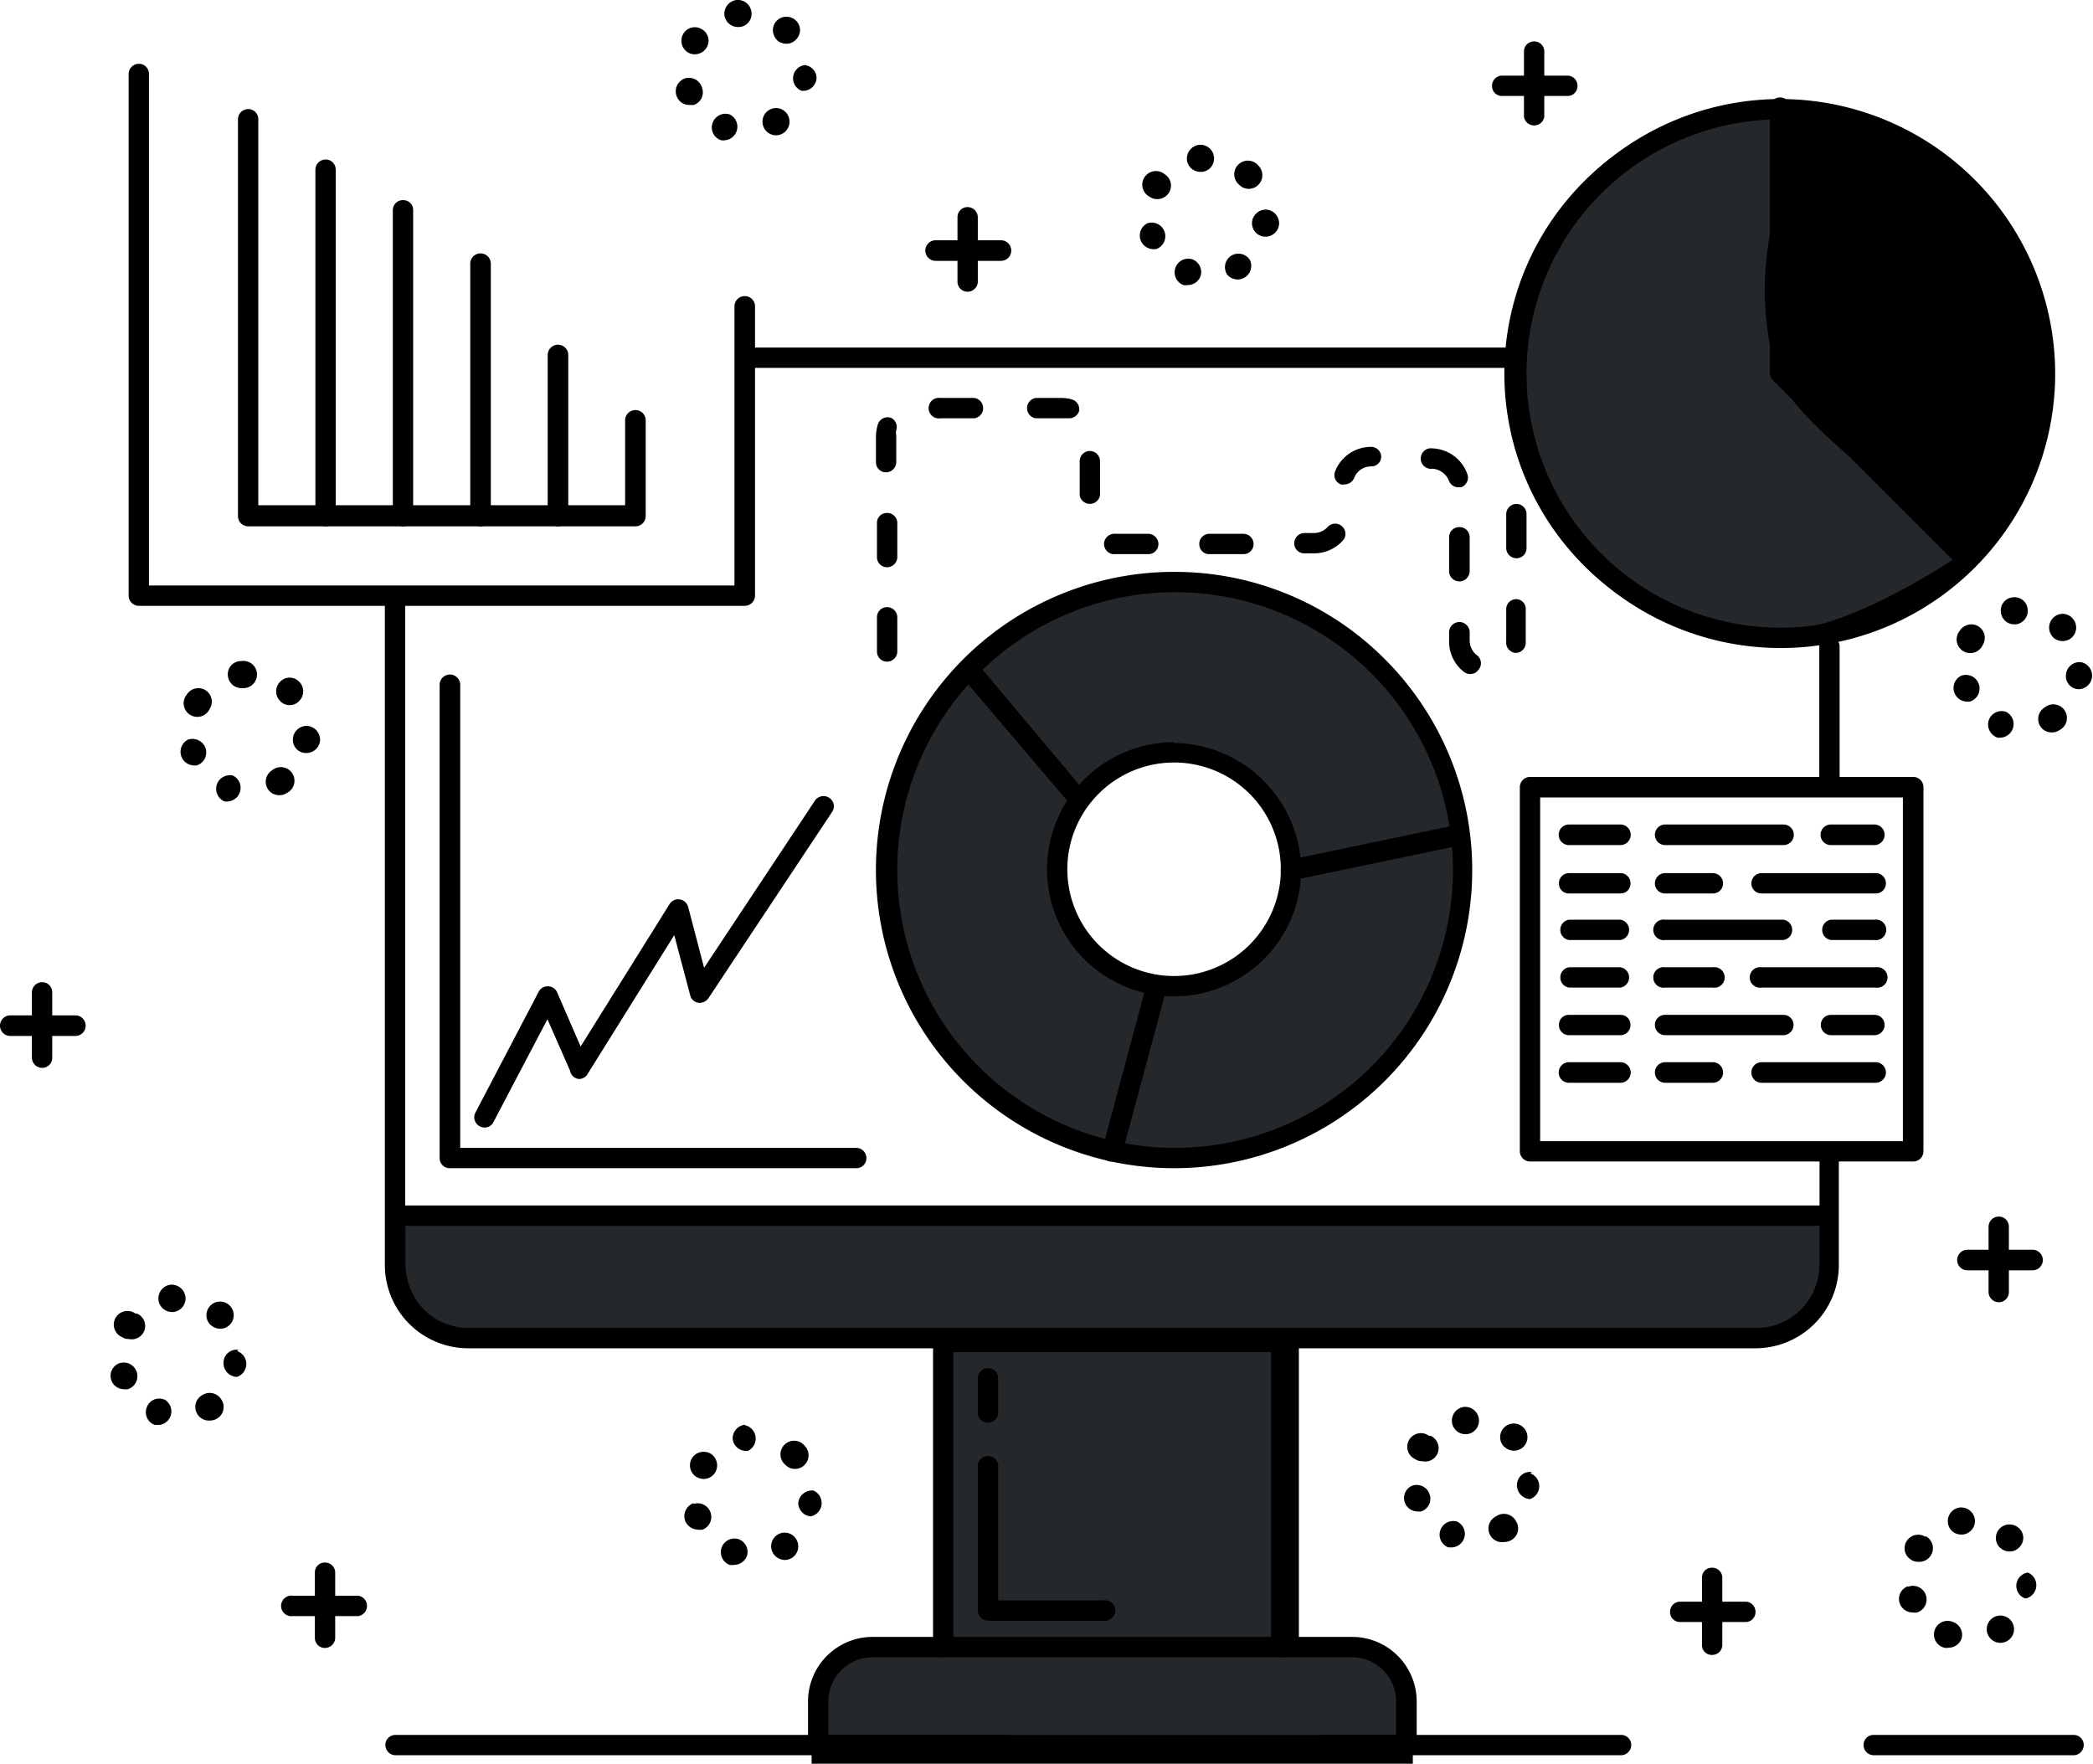 <svg id="Layer_1" data-name="Layer 1" xmlns="http://www.w3.org/2000/svg" viewBox="0 0 81.36 68.56"><defs><style>.cls-1,.cls-2,.cls-3{stroke:#000;stroke-miterlimit:22.93;stroke-width:0.56px;}.cls-1,.cls-2,.cls-4{fill-rule:evenodd;}.cls-2,.cls-3{fill:#25282b;}</style></defs><title>CONVERSATION MONITORING</title><path class="cls-1" d="M71.74,13.31A10.27,10.27,0,1,0,82,23.58,10.27,10.27,0,0,0,71.74,13.31Z" transform="translate(-2.52 -9.06)"/><path class="cls-2" d="M71.74,23.21c-1-4.76.58-5.09,0-9.9,0-.13-.25,0-.38,0a10.27,10.27,0,0,0,.38,20.54c2.94,0,7.47-3.22,7.47-3.22C79.5,30.09,72.23,25.5,71.74,23.21Z" transform="translate(-2.52 -9.06)"/><path class="cls-2" d="M48.16,47.42a4.54,4.54,0,1,1,4.54-4.54,4.54,4.54,0,0,1-4.54,4.54Zm0-15.73a11.2,11.2,0,1,0,11.2,11.19A11.2,11.2,0,0,0,48.16,31.69Z" transform="translate(-2.52 -9.06)"/><path class="cls-2" d="M18,58.17a2.91,2.91,0,0,0,2.91,2.91H70.63a2.92,2.92,0,0,0,2.91-2.91V56.32H18Z" transform="translate(-2.52 -9.06)"/><rect class="cls-3" x="36.69" y="52.28" width="13.52" height="11.78"/><path class="cls-2" d="M55,73.12H36.51a2.16,2.16,0,0,0-2.16,2.16v2.06H57.16V75.28A2.15,2.15,0,0,0,55,73.12Z" transform="translate(-2.52 -9.06)"/><path class="cls-4" d="M47.12,17.74a.53.53,0,0,0,.17,1,.57.57,0,0,0,.18,0,.53.53,0,0,0,.32-.67A.53.53,0,0,0,47.12,17.74Z" transform="translate(-2.52 -9.06)"/><path class="cls-4" d="M47.79,15.83a.53.53,0,1,0-.56.89.48.48,0,0,0,.28.08.53.53,0,0,0,.45-.25A.52.52,0,0,0,47.79,15.83Z" transform="translate(-2.52 -9.06)"/><path class="cls-4" d="M50.69,16.24a.5.5,0,0,0,.37.16.52.52,0,0,0,.38-.16.53.53,0,0,0,0-.74h0a.53.53,0,1,0-.74.75Z" transform="translate(-2.52 -9.06)"/><path class="cls-4" d="M49.13,14.69a.54.54,0,0,0-.47.59.52.52,0,0,0,.53.46h.06a.52.52,0,0,0,.46-.58A.53.53,0,0,0,49.13,14.69Z" transform="translate(-2.52 -9.06)"/><path class="cls-4" d="M51.78,17.21a.54.54,0,0,0-.59.47.53.53,0,0,0,.47.58h.06a.53.53,0,0,0,.52-.47A.54.54,0,0,0,51.78,17.21Z" transform="translate(-2.52 -9.06)"/><path class="cls-4" d="M50.38,19h0a.53.53,0,0,0-.16.73.53.53,0,0,0,.89-.56A.53.53,0,0,0,50.38,19Z" transform="translate(-2.52 -9.06)"/><path class="cls-4" d="M48.87,19.14a.53.53,0,0,0-.35,1,.57.57,0,0,0,.18,0,.53.53,0,0,0,.49-.35A.53.53,0,0,0,48.87,19.14Z" transform="translate(-2.52 -9.06)"/><path class="cls-4" d="M29.81,10.2a.52.52,0,0,0-.72.16.53.53,0,0,0,.16.73.5.5,0,0,0,.28.08.53.53,0,0,0,.45-.25A.51.51,0,0,0,29.81,10.2Z" transform="translate(-2.52 -9.06)"/><path class="cls-4" d="M30.89,13.51a.53.53,0,0,0-.67.33.52.52,0,0,0,.33.67.47.47,0,0,0,.17,0,.53.53,0,0,0,.17-1Z" transform="translate(-2.52 -9.06)"/><path class="cls-4" d="M32.71,10.61h0a.55.55,0,0,0,.38.15.5.5,0,0,0,.37-.16.51.51,0,0,0,0-.74h0a.53.53,0,0,0-.74,0,.53.53,0,0,0,0,.75Z" transform="translate(-2.52 -9.06)"/><path class="cls-4" d="M29.14,12.11a.53.53,0,0,0-.32.68.52.52,0,0,0,.5.35l.17,0a.52.52,0,0,0,.32-.67A.53.53,0,0,0,29.14,12.11Z" transform="translate(-2.52 -9.06)"/><path class="cls-4" d="M31.15,9.06a.54.54,0,0,0-.47.59.53.53,0,0,0,.53.46h.06a.51.51,0,0,0,.46-.58A.53.53,0,0,0,31.15,9.06Z" transform="translate(-2.52 -9.06)"/><path class="cls-4" d="M33.8,11.59a.52.52,0,0,0-.12,1h.06a.52.52,0,0,0,.52-.47A.51.51,0,0,0,33.8,11.59Z" transform="translate(-2.52 -9.06)"/><path class="cls-4" d="M32.41,13.34h0a.53.53,0,0,0-.17.73.53.53,0,0,0,.45.25.53.53,0,0,0,.44-.81A.52.52,0,0,0,32.41,13.34Z" transform="translate(-2.52 -9.06)"/><path class="cls-4" d="M10.51,35.89a.53.53,0,0,0-.73.17.53.53,0,1,0,.89.56A.53.53,0,0,0,10.51,35.89Z" transform="translate(-2.52 -9.06)"/><path class="cls-4" d="M9.83,37.81a.53.53,0,0,0,.18,1,.51.51,0,0,0,.17,0,.53.53,0,0,0,.33-.67A.54.54,0,0,0,9.83,37.81Z" transform="translate(-2.52 -9.06)"/><path class="cls-4" d="M11.58,39.21a.53.53,0,0,0-.34,1,.47.47,0,0,0,.17,0,.53.53,0,0,0,.17-1Z" transform="translate(-2.52 -9.06)"/><path class="cls-4" d="M13.41,36.31a.49.49,0,0,0,.37.16.5.5,0,0,0,.37-.16.53.53,0,0,0,0-.75h0a.51.51,0,0,0-.74,0,.53.53,0,0,0,0,.75Z" transform="translate(-2.52 -9.06)"/><path class="cls-4" d="M14.49,37.28a.53.53,0,0,0-.58.47.51.51,0,0,0,.46.58h.06a.53.53,0,0,0,.53-.47A.54.54,0,0,0,14.49,37.28Z" transform="translate(-2.52 -9.06)"/><path class="cls-4" d="M13.1,39h0a.53.53,0,0,0-.17.73.52.52,0,0,0,.45.24.48.48,0,0,0,.28-.08A.53.53,0,1,0,13.1,39Z" transform="translate(-2.52 -9.06)"/><path class="cls-4" d="M11.84,34.76a.51.51,0,0,0-.46.58.53.53,0,0,0,.52.47H12a.53.53,0,1,0-.12-1.05Z" transform="translate(-2.52 -9.06)"/><path class="cls-4" d="M7.81,60.14a.53.53,0,1,0-.56.89.48.48,0,0,0,.28.08.52.52,0,0,0,.28-1Z" transform="translate(-2.52 -9.06)"/><path class="cls-4" d="M7.14,62.06a.52.52,0,0,0,.17,1,.57.57,0,0,0,.18,0,.53.53,0,1,0-.35-1Z" transform="translate(-2.52 -9.06)"/><path class="cls-4" d="M10.71,60.56a.53.53,0,0,0,.37.15.51.51,0,0,0,.37-.15.53.53,0,0,0,0-.75h0a.53.53,0,0,0-.75.75Z" transform="translate(-2.52 -9.06)"/><path class="cls-4" d="M10.4,63.28a.53.53,0,0,0,.28,1,.54.54,0,0,0,.28-.08.52.52,0,0,0,.17-.73A.53.53,0,0,0,10.4,63.28Z" transform="translate(-2.52 -9.06)"/><path class="cls-4" d="M11.79,61.53a.51.51,0,0,0-.58.46.54.54,0,0,0,.47.59h.06a.53.53,0,0,0,0-1Z" transform="translate(-2.52 -9.06)"/><path class="cls-4" d="M9.14,59a.54.54,0,0,0-.46.59.53.53,0,0,0,.52.47h.06a.53.53,0,0,0,.47-.58A.54.54,0,0,0,9.14,59Z" transform="translate(-2.52 -9.06)"/><path class="cls-4" d="M8.89,63.46a.51.51,0,0,0-.67.32.52.52,0,0,0,.32.67l.17,0a.53.53,0,0,0,.18-1Z" transform="translate(-2.52 -9.06)"/><path class="cls-4" d="M29.48,67.49a.54.54,0,0,0-.33.68.55.55,0,0,0,.5.35.57.57,0,0,0,.18,0,.53.53,0,0,0-.35-1Z" transform="translate(-2.52 -9.06)"/><path class="cls-4" d="M30.15,65.57a.54.54,0,0,0-.73.17.53.53,0,0,0,.17.73.6.6,0,0,0,.28.08.53.53,0,0,0,.45-.25A.54.54,0,0,0,30.15,65.57Z" transform="translate(-2.52 -9.06)"/><path class="cls-4" d="M33.05,66h0a.5.5,0,0,0,.37.16A.52.52,0,0,0,33.8,66a.53.53,0,0,0,0-.74h0a.53.53,0,1,0-.74.75Z" transform="translate(-2.52 -9.06)"/><path class="cls-4" d="M31.49,64.44A.54.54,0,0,0,31,65a.53.53,0,0,0,.53.46h.06a.53.53,0,0,0-.12-1Z" transform="translate(-2.52 -9.06)"/><path class="cls-4" d="M32.74,68.72h0a.53.53,0,0,0-.16.73.55.55,0,0,0,.45.25.53.53,0,0,0,.44-.81A.52.52,0,0,0,32.74,68.72Z" transform="translate(-2.52 -9.06)"/><path class="cls-4" d="M34.14,67a.54.54,0,0,0-.59.47A.53.53,0,0,0,34,68h.06A.53.53,0,0,0,34.14,67Z" transform="translate(-2.52 -9.06)"/><path class="cls-4" d="M31.23,68.89a.53.53,0,0,0-.35,1,.57.57,0,0,0,.18,0,.54.54,0,0,0,.5-.36A.53.53,0,0,0,31.23,68.89Z" transform="translate(-2.52 -9.06)"/><path class="cls-4" d="M57.42,66.81a.52.52,0,0,0,.17,1,.57.57,0,0,0,.18,0,.52.52,0,0,0,.32-.67A.53.53,0,0,0,57.42,66.81Z" transform="translate(-2.52 -9.06)"/><path class="cls-4" d="M61,65.3h0a.53.53,0,0,0,.37.15.51.51,0,0,0,.37-.15.53.53,0,0,0,0-.75h0a.53.53,0,0,0-.75.75Z" transform="translate(-2.52 -9.06)"/><path class="cls-4" d="M58.09,64.89a.53.53,0,1,0-.56.89.48.48,0,0,0,.28.08.52.52,0,0,0,.28-1Z" transform="translate(-2.52 -9.06)"/><path class="cls-4" d="M62.07,66.28a.51.51,0,0,0-.58.46.54.54,0,0,0,.47.59H62a.53.53,0,0,0,0-1Z" transform="translate(-2.52 -9.06)"/><path class="cls-4" d="M60.68,68h0A.53.53,0,0,0,61,69a.54.54,0,0,0,.28-.08.52.52,0,0,0,.17-.73A.53.53,0,0,0,60.68,68Z" transform="translate(-2.52 -9.06)"/><path class="cls-4" d="M59.42,63.75a.54.54,0,0,0-.46.59.53.53,0,0,0,.52.47h.06a.53.53,0,0,0,.47-.58A.54.54,0,0,0,59.42,63.75Z" transform="translate(-2.52 -9.06)"/><path class="cls-4" d="M59.17,68.21a.53.53,0,0,0-.35,1h0l.17,0a.53.53,0,0,0,.18-1Z" transform="translate(-2.52 -9.06)"/><path class="cls-4" d="M77.37,68.8a.53.53,0,0,0-.73.16.52.52,0,0,0,.17.73.46.46,0,0,0,.28.08.53.53,0,0,0,.28-1Z" transform="translate(-2.52 -9.06)"/><path class="cls-4" d="M80.26,69.21a.52.52,0,0,0,.38.16.5.5,0,0,0,.37-.16.51.51,0,0,0,0-.74h0a.54.54,0,0,0-.75,0,.53.53,0,0,0,0,.75Z" transform="translate(-2.52 -9.06)"/><path class="cls-4" d="M76.69,70.72a.52.52,0,0,0-.32.67.53.53,0,0,0,.5.35.51.51,0,0,0,.17,0,.53.53,0,1,0-.35-1Z" transform="translate(-2.52 -9.06)"/><path class="cls-4" d="M78.44,72.11a.53.53,0,1,0-.34,1,.47.47,0,0,0,.17,0,.54.54,0,0,0,.5-.35A.53.53,0,0,0,78.44,72.11Z" transform="translate(-2.52 -9.06)"/><path class="cls-4" d="M81.35,70.19a.52.52,0,0,0-.12,1h.06a.53.53,0,0,0,.06-1Z" transform="translate(-2.52 -9.06)"/><path class="cls-4" d="M80,71.94a.53.53,0,0,0-.17.73.53.53,0,0,0,.45.25.57.57,0,0,0,.28-.08.53.53,0,1,0-.56-.9Z" transform="translate(-2.52 -9.06)"/><path class="cls-4" d="M78.7,67.66a.53.53,0,0,0-.46.59.51.51,0,0,0,.52.46h.06a.53.53,0,0,0,.47-.58A.54.54,0,0,0,78.7,67.66Z" transform="translate(-2.52 -9.06)"/><path class="cls-4" d="M78.75,35.33a.53.53,0,0,0,.18,1,.51.51,0,0,0,.17,0,.53.53,0,1,0-.35-1Z" transform="translate(-2.52 -9.06)"/><path class="cls-4" d="M79.43,33.41a.53.53,0,0,0-.73.17.53.53,0,1,0,.89.56A.53.53,0,0,0,79.43,33.41Z" transform="translate(-2.52 -9.06)"/><path class="cls-4" d="M82.32,33.83h0a.55.55,0,0,0,.38.15.53.53,0,0,0,.37-.15.53.53,0,0,0,0-.75h0a.51.51,0,0,0-.74,0,.53.53,0,0,0,0,.75Z" transform="translate(-2.52 -9.06)"/><path class="cls-4" d="M80.76,32.28a.51.51,0,0,0-.46.58.52.52,0,0,0,.52.47h.06a.53.53,0,0,0,.46-.59A.51.51,0,0,0,80.76,32.28Z" transform="translate(-2.52 -9.06)"/><path class="cls-4" d="M83.41,34.8a.53.53,0,0,0-.58.47.51.51,0,0,0,.46.58h.06a.53.53,0,0,0,.06-1.05Z" transform="translate(-2.52 -9.06)"/><path class="cls-4" d="M80.5,36.73a.53.53,0,0,0-.67.32.54.54,0,0,0,.33.68.47.47,0,0,0,.17,0,.53.53,0,0,0,.17-1Z" transform="translate(-2.52 -9.06)"/><path class="cls-4" d="M82,36.56a.53.53,0,0,0-.17.73.52.52,0,0,0,.45.24.48.48,0,0,0,.28-.08.53.53,0,1,0-.56-.89Z" transform="translate(-2.52 -9.06)"/><path class="cls-4" d="M62.15,10.67a.39.39,0,0,0-.39.39V13.6a.4.4,0,0,0,.79,0V11.06A.39.39,0,0,0,62.15,10.67Z" transform="translate(-2.52 -9.06)"/><path class="cls-4" d="M63.45,12H60.91a.39.39,0,0,0-.39.4.38.38,0,0,0,.39.39h2.54a.38.38,0,0,0,.39-.39A.39.39,0,0,0,63.45,12Z" transform="translate(-2.52 -9.06)"/><path class="cls-4" d="M4.16,47.24a.4.4,0,0,0-.4.4v2.53a.4.4,0,0,0,.4.4.39.39,0,0,0,.39-.4V47.64A.39.39,0,0,0,4.16,47.24Z" transform="translate(-2.52 -9.06)"/><path class="cls-4" d="M5.45,48.53H2.92a.4.4,0,0,0,0,.8H5.45a.4.4,0,1,0,0-.8Z" transform="translate(-2.52 -9.06)"/><path class="cls-4" d="M15.15,69.8a.38.38,0,0,0-.39.39v2.54a.39.39,0,0,0,.39.39.4.4,0,0,0,.4-.39V70.19A.39.39,0,0,0,15.15,69.8Z" transform="translate(-2.52 -9.06)"/><path class="cls-4" d="M16.45,71.09H13.91a.4.4,0,1,0,0,.79h2.54a.4.4,0,0,0,0-.79Z" transform="translate(-2.52 -9.06)"/><path class="cls-4" d="M80.22,56.35a.4.4,0,0,0-.4.4v2.53a.4.4,0,0,0,.4.4.39.39,0,0,0,.39-.4V56.75A.39.39,0,0,0,80.22,56.35Z" transform="translate(-2.52 -9.06)"/><path class="cls-4" d="M81.51,57.64H79a.4.4,0,1,0,0,.8h2.53a.4.4,0,1,0,0-.8Z" transform="translate(-2.52 -9.06)"/><path class="cls-4" d="M69.07,70a.38.38,0,0,0-.39.39V73a.38.38,0,0,0,.39.39.39.39,0,0,0,.4-.39V70.42A.39.39,0,0,0,69.07,70Z" transform="translate(-2.52 -9.06)"/><path class="cls-4" d="M70.37,71.32H67.83a.39.39,0,0,0-.39.4.38.38,0,0,0,.39.39h2.54a.38.38,0,0,0,.39-.39A.39.39,0,0,0,70.37,71.32Z" transform="translate(-2.52 -9.06)"/><path class="cls-4" d="M40.13,17.11a.39.39,0,0,0-.39.4V20a.39.39,0,0,0,.39.4.4.4,0,0,0,.4-.4V17.51A.4.4,0,0,0,40.13,17.11Z" transform="translate(-2.52 -9.06)"/><path class="cls-4" d="M41.43,18.4H38.89a.4.4,0,0,0,0,.8h2.54a.4.4,0,0,0,0-.8Z" transform="translate(-2.52 -9.06)"/><path class="cls-4" d="M48.16,47a4.15,4.15,0,1,1,4.15-4.15A4.15,4.15,0,0,1,48.16,47Zm0-9.09a4.94,4.94,0,1,0,4.94,4.94A5,5,0,0,0,48.16,37.94Z" transform="translate(-2.52 -9.06)"/><path class="cls-4" d="M48.16,53.68A10.8,10.8,0,1,1,59,42.88a10.81,10.81,0,0,1-10.8,10.8Zm0-22.39a11.59,11.59,0,1,0,8.2,3.4A11.52,11.52,0,0,0,48.16,31.29Z" transform="translate(-2.52 -9.06)"/><path class="cls-4" d="M59.17,41.12l-6.55,1.37a.41.41,0,0,0-.31.47.4.4,0,0,0,.39.32h.08l6.55-1.37a.4.4,0,0,0-.16-.78Z" transform="translate(-2.52 -9.06)"/><path class="cls-4" d="M40.46,34.79a.4.4,0,0,0-.6.52l4.25,5a.41.41,0,0,0,.3.14.43.43,0,0,0,.26-.09.41.41,0,0,0,0-.56Z" transform="translate(-2.52 -9.06)"/><path class="cls-4" d="M47.59,47a.4.4,0,0,0-.49.28l-1.73,6.45a.39.39,0,0,0,.28.48l.11,0a.4.4,0,0,0,.38-.3l1.73-6.44A.41.41,0,0,0,47.59,47Z" transform="translate(-2.52 -9.06)"/><path class="cls-4" d="M71.74,33.46a9.88,9.88,0,1,1,9.88-9.88,9.89,9.89,0,0,1-9.88,9.88Zm0-20.55A10.67,10.67,0,1,0,82.41,23.58,10.69,10.69,0,0,0,71.74,12.91Z" transform="translate(-2.52 -9.06)"/><path class="cls-4" d="M72.11,23.39V13.31a.4.4,0,1,0-.79,0V23.55a.39.39,0,0,0,.11.28l7.29,7.29a.39.39,0,0,0,.28.11.43.43,0,0,0,.28-.11.4.4,0,0,0,0-.56Z" transform="translate(-2.52 -9.06)"/><path class="cls-4" d="M35.8,53.68H20.41v-18a.4.4,0,1,0-.8,0V54.08a.39.39,0,0,0,.4.39H35.8a.39.39,0,0,0,.4-.39A.4.4,0,0,0,35.8,53.68Z" transform="translate(-2.52 -9.06)"/><path class="cls-4" d="M34.75,40.07a.4.4,0,0,0-.55.11l-4.31,6.5-.62-2.37a.41.41,0,0,0-.33-.29.4.4,0,0,0-.39.18l-3.46,5.54-.91-2.1a.39.39,0,0,0-.35-.24.39.39,0,0,0-.37.21L21,52.31a.39.39,0,0,0,.17.53.38.38,0,0,0,.53-.16l2.1-4,.88,2A.39.39,0,0,0,25,51a.38.38,0,0,0,.36-.19l3.37-5.4.62,2.34a.39.39,0,0,0,.31.29.42.42,0,0,0,.4-.18l4.8-7.23A.39.39,0,0,0,34.75,40.07Z" transform="translate(-2.52 -9.06)"/><path class="cls-4" d="M31.47,20.57a.4.4,0,0,0-.4.4V31.82H8.31V11.93a.39.39,0,0,0-.39-.39.4.4,0,0,0-.4.39V32.21a.4.4,0,0,0,.4.4H31.47a.4.4,0,0,0,.4-.4V21A.4.4,0,0,0,31.47,20.57Z" transform="translate(-2.52 -9.06)"/><path class="cls-4" d="M27.22,25a.4.4,0,0,0-.4.39v3.31H12.56v-15a.39.39,0,0,0-.39-.4.4.4,0,0,0-.4.4V29.12a.4.4,0,0,0,.4.4H27.22a.4.4,0,0,0,.4-.4v-3.7A.4.4,0,0,0,27.22,25Z" transform="translate(-2.52 -9.06)"/><path class="cls-4" d="M15.18,15.26a.4.4,0,0,0-.4.39V29.12a.4.4,0,0,0,.4.4.39.39,0,0,0,.39-.4V15.65A.39.39,0,0,0,15.18,15.26Z" transform="translate(-2.52 -9.06)"/><path class="cls-4" d="M18.19,16.84a.39.39,0,0,0-.4.39V29.12a.4.4,0,0,0,.4.4.39.39,0,0,0,.39-.4V17.23A.38.38,0,0,0,18.19,16.84Z" transform="translate(-2.52 -9.06)"/><path class="cls-4" d="M21.2,18.91a.4.4,0,0,0-.4.4v9.81a.4.4,0,1,0,.8,0V19.31A.4.4,0,0,0,21.2,18.91Z" transform="translate(-2.52 -9.06)"/><path class="cls-4" d="M24.21,22.46a.4.4,0,0,0-.4.4v6.26a.4.4,0,1,0,.8,0V22.86A.4.4,0,0,0,24.21,22.46Z" transform="translate(-2.52 -9.06)"/><path class="cls-4" d="M83.12,76.5H75.36a.39.39,0,0,0-.4.39.4.4,0,0,0,.4.4h7.76a.4.4,0,0,0,.4-.4A.39.39,0,0,0,83.12,76.5Z" transform="translate(-2.52 -9.06)"/><path class="cls-4" d="M65.53,76.5H54a.39.39,0,0,0-.4.39.4.4,0,0,0,.4.4H65.53a.4.4,0,0,0,.4-.4A.39.39,0,0,0,65.53,76.5Z" transform="translate(-2.52 -9.06)"/><path class="cls-4" d="M41.61,76.5H17.9a.39.39,0,0,0-.4.39.4.4,0,0,0,.4.4H41.61a.4.4,0,0,0,.4-.4A.39.39,0,0,0,41.61,76.5Z" transform="translate(-2.52 -9.06)"/><path class="cls-4" d="M61.22,22.57H31.8a.4.4,0,0,0,0,.79H61.22a.4.4,0,1,0,0-.79Z" transform="translate(-2.52 -9.06)"/><path class="cls-4" d="M73.64,53.68a.39.39,0,0,0-.39.4v4.15a2.46,2.46,0,0,1-2.46,2.45H20.72a2.46,2.46,0,0,1-2.45-2.45V32.56a.4.4,0,0,0-.4-.4.39.39,0,0,0-.39.4V58.23a3.24,3.24,0,0,0,3.24,3.24H70.79A3.24,3.24,0,0,0,74,58.23V54.08A.4.4,0,0,0,73.64,53.68Z" transform="translate(-2.52 -9.06)"/><path class="cls-4" d="M73.64,33.8a.4.4,0,0,0-.4.39v5.16a.39.39,0,0,0,.39.4.4.4,0,0,0,.4-.4V34.19A.4.4,0,0,0,73.64,33.8Z" transform="translate(-2.52 -9.06)"/><path class="cls-4" d="M73.53,55.92H18a.39.39,0,0,0-.4.39.4.4,0,0,0,.4.4H73.53a.39.39,0,0,0,.39-.4A.38.38,0,0,0,73.53,55.92Z" transform="translate(-2.52 -9.06)"/><path class="cls-4" d="M56.79,76.5H34.72V75.2a1.72,1.72,0,0,1,1.72-1.72H55.07a1.72,1.72,0,0,1,1.72,1.72v1.3Zm-1.72-3.81H36.44a2.51,2.51,0,0,0-2.51,2.51v1.69a.39.39,0,0,0,.39.4H57.19a.4.4,0,0,0,.4-.4V75.2A2.51,2.51,0,0,0,55.07,72.69Z" transform="translate(-2.52 -9.06)"/><path class="cls-4" d="M39.18,61a.38.38,0,0,0-.39.39V73.08a.39.39,0,0,0,.39.4.4.4,0,0,0,.4-.4V61.36A.39.39,0,0,0,39.18,61Z" transform="translate(-2.52 -9.06)"/><path class="cls-4" d="M52.33,61a.39.39,0,0,0-.4.39V73.08a.4.4,0,0,0,.8,0V61.36A.39.39,0,0,0,52.33,61Z" transform="translate(-2.52 -9.06)"/><path class="cls-4" d="M40.92,62.24a.39.39,0,0,0-.39.39V63.9a.4.4,0,1,0,.79,0V62.63A.39.39,0,0,0,40.92,62.24Z" transform="translate(-2.52 -9.06)"/><path class="cls-4" d="M45.41,71.27H41.32V66.12a.4.4,0,1,0-.79,0v5.54a.4.4,0,0,0,.39.4h4.49a.4.4,0,1,0,0-.79Z" transform="translate(-2.52 -9.06)"/><path class="cls-4" d="M76.49,53.42H62.39V40.06h14.1V53.42Zm.4-14.16H62a.4.4,0,0,0-.4.4V53.81a.4.4,0,0,0,.4.4H76.89a.4.4,0,0,0,.4-.4V39.66A.4.4,0,0,0,76.89,39.26Z" transform="translate(-2.52 -9.06)"/><path class="cls-4" d="M65.51,41.11h-2a.4.4,0,0,0,0,.8h2a.4.4,0,0,0,0-.8Z" transform="translate(-2.52 -9.06)"/><path class="cls-4" d="M71.85,41.11h-4.6a.4.4,0,0,0,0,.8h4.6a.4.4,0,0,0,0-.8Z" transform="translate(-2.52 -9.06)"/><path class="cls-4" d="M75.38,41.11H73.69a.4.4,0,0,0,0,.8h1.69a.4.4,0,1,0,0-.8Z" transform="translate(-2.52 -9.06)"/><path class="cls-4" d="M65.51,43h-2a.39.39,0,0,0-.39.4.38.38,0,0,0,.39.39h2a.38.38,0,0,0,.39-.39A.39.39,0,0,0,65.51,43Z" transform="translate(-2.52 -9.06)"/><path class="cls-4" d="M69.1,43H67.25a.4.4,0,0,0-.4.4.39.39,0,0,0,.4.39H69.1a.39.39,0,0,0,.4-.39A.4.4,0,0,0,69.1,43Z" transform="translate(-2.52 -9.06)"/><path class="cls-4" d="M75.38,43H71a.4.4,0,0,0-.4.4.39.39,0,0,0,.4.39h4.43a.39.39,0,0,0,.4-.39A.4.4,0,0,0,75.38,43Z" transform="translate(-2.52 -9.06)"/><path class="cls-4" d="M65.51,44.81h-2a.4.4,0,0,0,0,.79h2a.4.4,0,0,0,0-.79Z" transform="translate(-2.52 -9.06)"/><path class="cls-4" d="M71.85,44.81h-4.6a.4.4,0,1,0,0,.79h4.6a.4.4,0,0,0,0-.79Z" transform="translate(-2.52 -9.06)"/><path class="cls-4" d="M75.38,44.81H73.69a.4.4,0,0,0,0,.79h1.69a.4.4,0,1,0,0-.79Z" transform="translate(-2.52 -9.06)"/><path class="cls-4" d="M65.51,46.66h-2a.4.4,0,0,0,0,.79h2a.4.4,0,0,0,0-.79Z" transform="translate(-2.52 -9.06)"/><path class="cls-4" d="M69.1,46.66H67.25a.4.4,0,1,0,0,.79H69.1a.4.4,0,1,0,0-.79Z" transform="translate(-2.52 -9.06)"/><path class="cls-4" d="M75.38,46.66H71a.4.4,0,1,0,0,.79h4.43a.4.4,0,1,0,0-.79Z" transform="translate(-2.52 -9.06)"/><path class="cls-4" d="M65.51,48.51h-2a.38.38,0,0,0-.39.39.39.39,0,0,0,.39.4h2a.39.39,0,0,0,.39-.4A.38.38,0,0,0,65.51,48.51Z" transform="translate(-2.52 -9.06)"/><path class="cls-4" d="M71.85,48.51h-4.6a.39.39,0,0,0-.4.39.4.4,0,0,0,.4.4h4.6a.4.4,0,0,0,.39-.4A.39.39,0,0,0,71.85,48.51Z" transform="translate(-2.52 -9.06)"/><path class="cls-4" d="M75.38,48.51H73.69a.39.39,0,0,0-.39.39.4.4,0,0,0,.39.4h1.69a.4.4,0,0,0,.4-.4A.39.39,0,0,0,75.38,48.51Z" transform="translate(-2.52 -9.06)"/><path class="cls-4" d="M65.51,50.35h-2a.4.4,0,0,0,0,.8h2a.4.4,0,0,0,0-.8Z" transform="translate(-2.52 -9.06)"/><path class="cls-4" d="M69.1,50.35H67.25a.4.4,0,0,0,0,.8H69.1a.4.4,0,1,0,0-.8Z" transform="translate(-2.52 -9.06)"/><path class="cls-4" d="M75.38,50.35H71a.4.4,0,0,0,0,.8h4.43a.4.4,0,1,0,0-.8Z" transform="translate(-2.52 -9.06)"/><path class="cls-4" d="M44.2,24.59a1.52,1.52,0,0,0-.42-.06h-1a.4.4,0,0,0,0,.79h1l.2,0,.11,0a.41.41,0,0,0,.38-.29A.4.4,0,0,0,44.2,24.59Z" transform="translate(-2.52 -9.06)"/><path class="cls-4" d="M44.89,26.59a.4.4,0,0,0-.4.4v1.32a.4.4,0,0,0,.79,0V27A.4.4,0,0,0,44.89,26.59Z" transform="translate(-2.52 -9.06)"/><path class="cls-4" d="M40.4,24.53H39.08a.4.4,0,1,0,0,.79H40.4a.4.4,0,0,0,0-.79Z" transform="translate(-2.52 -9.06)"/><path class="cls-4" d="M37,32.66a.39.39,0,0,0-.39.4v1.32a.39.39,0,0,0,.39.4.4.4,0,0,0,.4-.4V33.06A.4.4,0,0,0,37,32.66Z" transform="translate(-2.52 -9.06)"/><path class="cls-4" d="M47.16,29.81H45.89a.41.41,0,0,0-.45.34.4.4,0,0,0,.34.45h1.38a.39.39,0,0,0,.39-.39A.4.4,0,0,0,47.16,29.81Z" transform="translate(-2.52 -9.06)"/><path class="cls-4" d="M37.15,25.3a.4.4,0,0,0-.5.24,1.67,1.67,0,0,0-.08.49v1a.39.39,0,0,0,.39.39.4.4,0,0,0,.4-.39V26a.62.62,0,0,1,0-.23A.39.39,0,0,0,37.15,25.3Z" transform="translate(-2.52 -9.06)"/><path class="cls-4" d="M37,29a.38.38,0,0,0-.39.39v1.32a.39.39,0,0,0,.39.4.4.4,0,0,0,.4-.4V29.36A.39.39,0,0,0,37,29Z" transform="translate(-2.52 -9.06)"/><path class="cls-4" d="M59.19,28l.13,0a.4.4,0,0,0,.24-.51,1.5,1.5,0,0,0-1.35-1,.4.4,0,1,0,0,.79.75.75,0,0,1,.64.48A.38.38,0,0,0,59.19,28Z" transform="translate(-2.52 -9.06)"/><path class="cls-4" d="M61.47,32.35a.39.39,0,0,0-.4.39V34a.4.4,0,0,0,.36.44h0a.4.4,0,0,0,.4-.36V32.74A.38.38,0,0,0,61.47,32.35Z" transform="translate(-2.52 -9.06)"/><path class="cls-4" d="M59.92,34.52a.72.72,0,0,1-.27-.56v-.32a.4.4,0,0,0-.8,0V34a1.49,1.49,0,0,0,.58,1.18.37.37,0,0,0,.24.08.37.37,0,0,0,.31-.15A.39.39,0,0,0,59.92,34.52Z" transform="translate(-2.52 -9.06)"/><path class="cls-4" d="M61.47,28.65a.4.4,0,0,0-.4.4v1.32a.4.4,0,0,0,.4.39.39.39,0,0,0,.39-.39V29.05A.39.39,0,0,0,61.47,28.65Z" transform="translate(-2.52 -9.06)"/><path class="cls-4" d="M54.7,29.53a.4.4,0,0,0-.56,0,.71.71,0,0,1-.54.25h-.37a.4.4,0,0,0-.4.4.39.39,0,0,0,.4.39h.37a1.51,1.51,0,0,0,1.14-.52A.39.39,0,0,0,54.7,29.53Z" transform="translate(-2.52 -9.06)"/><path class="cls-4" d="M50.85,29.81H49.53a.39.39,0,0,0-.39.4.38.38,0,0,0,.39.39h1.32a.39.39,0,0,0,.4-.39A.4.4,0,0,0,50.85,29.81Z" transform="translate(-2.52 -9.06)"/><path class="cls-4" d="M59.25,29.55a.39.39,0,0,0-.4.39v1.32a.4.4,0,0,0,.8,0V29.94A.39.39,0,0,0,59.25,29.55Z" transform="translate(-2.52 -9.06)"/><path class="cls-4" d="M55.82,26.43a1.5,1.5,0,0,0-1.4.95.39.39,0,0,0,.22.51.4.4,0,0,0,.15,0,.41.41,0,0,0,.37-.25.7.7,0,0,1,.66-.45.38.38,0,0,0,.39-.39A.39.39,0,0,0,55.82,26.43Z" transform="translate(-2.52 -9.06)"/></svg>
